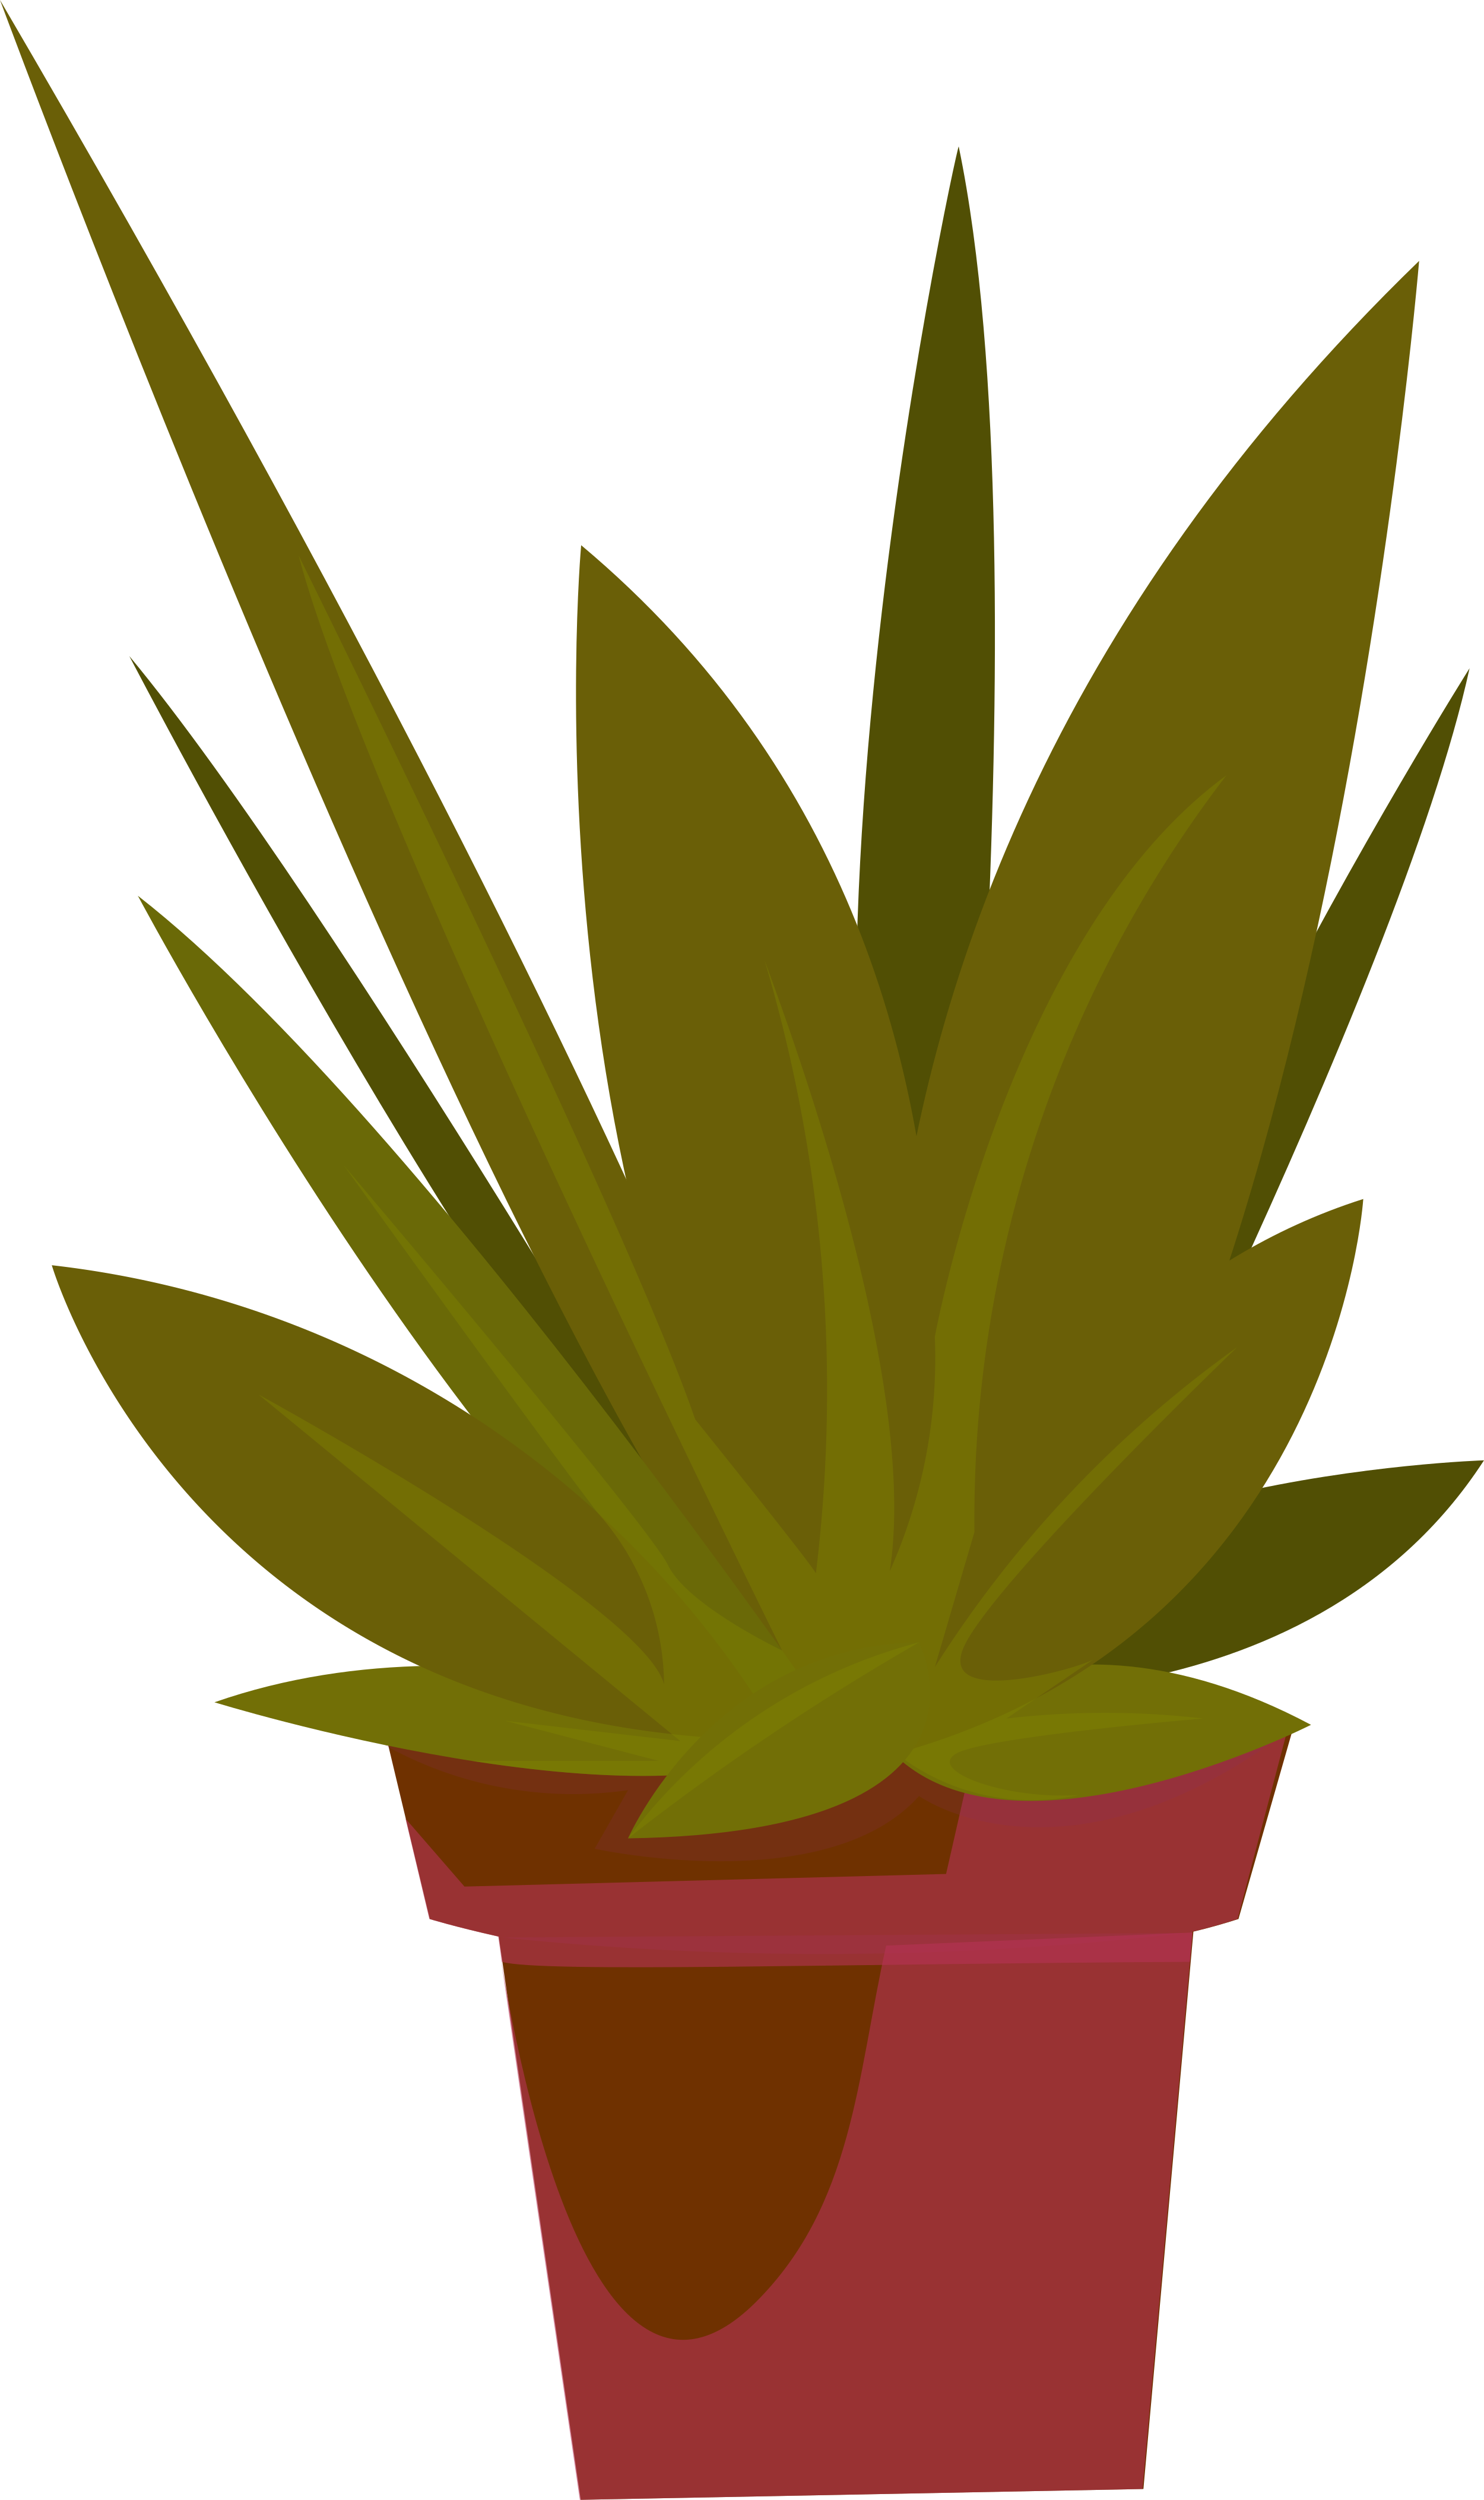 <svg xmlns="http://www.w3.org/2000/svg" viewBox="0 0 32.94 55.48"><defs><style>.cls-1{isolation:isolate;}.cls-2{fill:#6f3100;}.cls-3,.cls-5{fill:#8d3160;}.cls-3{opacity:0.25;}.cls-10,.cls-3,.cls-4,.cls-5{mix-blend-mode:multiply;}.cls-4{fill:#b53356;opacity:0.6;}.cls-5{opacity:0.18;}.cls-6{fill:#514f04;}.cls-7{fill:#6a5f07;}.cls-8{fill:#6a6907;}.cls-9{fill:#726f06;}.cls-10{fill:#818600;opacity:0.38;}</style></defs><g class="cls-1"><g id="Layer_2" data-name="Layer 2"><g id="Ñëîé_1" data-name="Ñëîé 1"><path class="cls-2" d="M28.67,38.47,8.54,38.41l1,4.18s.55.17,1.53.39l1.82,12.5,12.49-.24,1.11-12.37c.34-.08.69-.18,1-.28Z"/><path class="cls-3" d="M11.15,43a69.24,69.24,0,0,0,15.13-.1Z"/><path class="cls-4" d="M11.05,43s1.62,12.16,5.72,8.1c2.17-2.16,2.25-5,2.9-7.92l6.8-.29L25.36,55.24l-12.49.24Z"/><path class="cls-4" d="M26.41,43.54l-.05.62.11-1.29c.34-.08.69-.18,1-.28l1.16-4.4-7,.63L21,41.59l-10.69.28L9,40.36l.53,2.23s.55.17,1.53.39l.08.56C12,43.79,18.71,43.58,26.41,43.54Z"/><path class="cls-5" d="M8.54,38.73a8.58,8.58,0,0,0,5.4,1l-.74,1.3s5.14,1.13,7.2-1.17c0,0,3.07,2.21,7.94-1.26l-12.74-1Z"/><path class="cls-6" d="M21,33.35s2.24-20.66.28-30.1C21.23,3.25,16.36,25.53,21,33.35Z"/><path class="cls-6" d="M23.33,36.89S31.05,22,32.62,14.83C32.62,14.83,22.7,30.58,23.33,36.89Z"/><path class="cls-6" d="M16.15,35S7.39,20,2.87,14.56C2.87,14.56,11.87,31.84,16.15,35Z"/><path class="cls-6" d="M20.51,37.54s8.46,1,12.43-5.13C32.94,32.41,22,32.76,20.51,37.54Z"/><path class="cls-7" d="M20.57,39S15,21.78,31.5,5.79C31.5,5.79,29.14,34.09,20.57,39Z"/><path class="cls-7" d="M19,39S16.15,27.63,0,0C0,0,12.34,33.35,19,39Z"/><path class="cls-8" d="M19.29,39.39S9.47,24.88,3.06,19.88C3.06,19.88,12.08,36.86,19.29,39.39Z"/><path class="cls-9" d="M18.14,38.62s-7-3.07-13.38-.84C4.76,37.78,14.55,40.81,18.14,38.62Z"/><path class="cls-9" d="M19.57,38.62s3.51-3.54,9.53-.34C29.1,38.28,22.08,41.84,19.57,38.62Z"/><path class="cls-7" d="M19.57,38.62S24.91,22.17,12.9,12.1C12.9,12.1,11.36,28.9,19.57,38.62Z"/><path class="cls-7" d="M19.58,39C19.32,39,22,29.24,30.26,26.61,30.26,26.61,29.64,36.43,19.58,39Z"/><path class="cls-7" d="M17.36,38.62A21.63,21.63,0,0,0,1.15,28.08S4.22,38.59,17.36,38.62Z"/><path class="cls-10" d="M21.46,36.42c.91-1.63,6-6.52,6-6.52A25.5,25.5,0,0,0,20.75,37l.88-3a27.11,27.11,0,0,1,5.59-16.79c-4.85,3.55-6.47,12.46-6.47,12.46a11.57,11.57,0,0,1-1,5.2c.58-3.73-1.53-10.18-2.78-13.56a33.47,33.47,0,0,1,1.14,13.61c-.05-.15-2.68-3.42-2.68-3.42C13.89,27,6.63,12.33,6.63,12.33,8.11,18,17.36,36.63,17.36,36.63s-2.1-1-2.53-1.89-7.2-8.88-7.2-8.88,4,5.57,5.64,7.72a5.8,5.8,0,0,1,1.47,3.8c-.48-1.77-9-6.43-9-6.43l9.36,7.69-3.89-.45,3.41.89H10.47c2.68.42,5.67.57,7.43-.33a8.17,8.17,0,0,0,1.39.64l-.36-.52L19,39s-.06-.46-.21-1.29c.24.32.49.64.76.95,0,0,.23-.72.49-1.95a3.7,3.7,0,0,0,.07.38,11.69,11.69,0,0,0-.5,1.52l-.06,0,0,0c0,.2-.05.31,0,.3l.25-.07a4.88,4.88,0,0,0,4.14,1c-1.68.1-3.39-.56-2.7-.93s5.47-.77,5.47-.77a19,19,0,0,0-4.37,0l1.84-1.25.1-.07C24.05,37,20.58,38,21.46,36.42Z"/><path class="cls-9" d="M13.94,40.8s1.88-4.28,6.46-4.35C20.4,36.45,22.58,40.67,13.94,40.8Z"/><path class="cls-10" d="M20.4,36.45a11.81,11.81,0,0,0-6.46,4.35A55,55,0,0,1,20.4,36.45Z"/></g></g></g></svg>